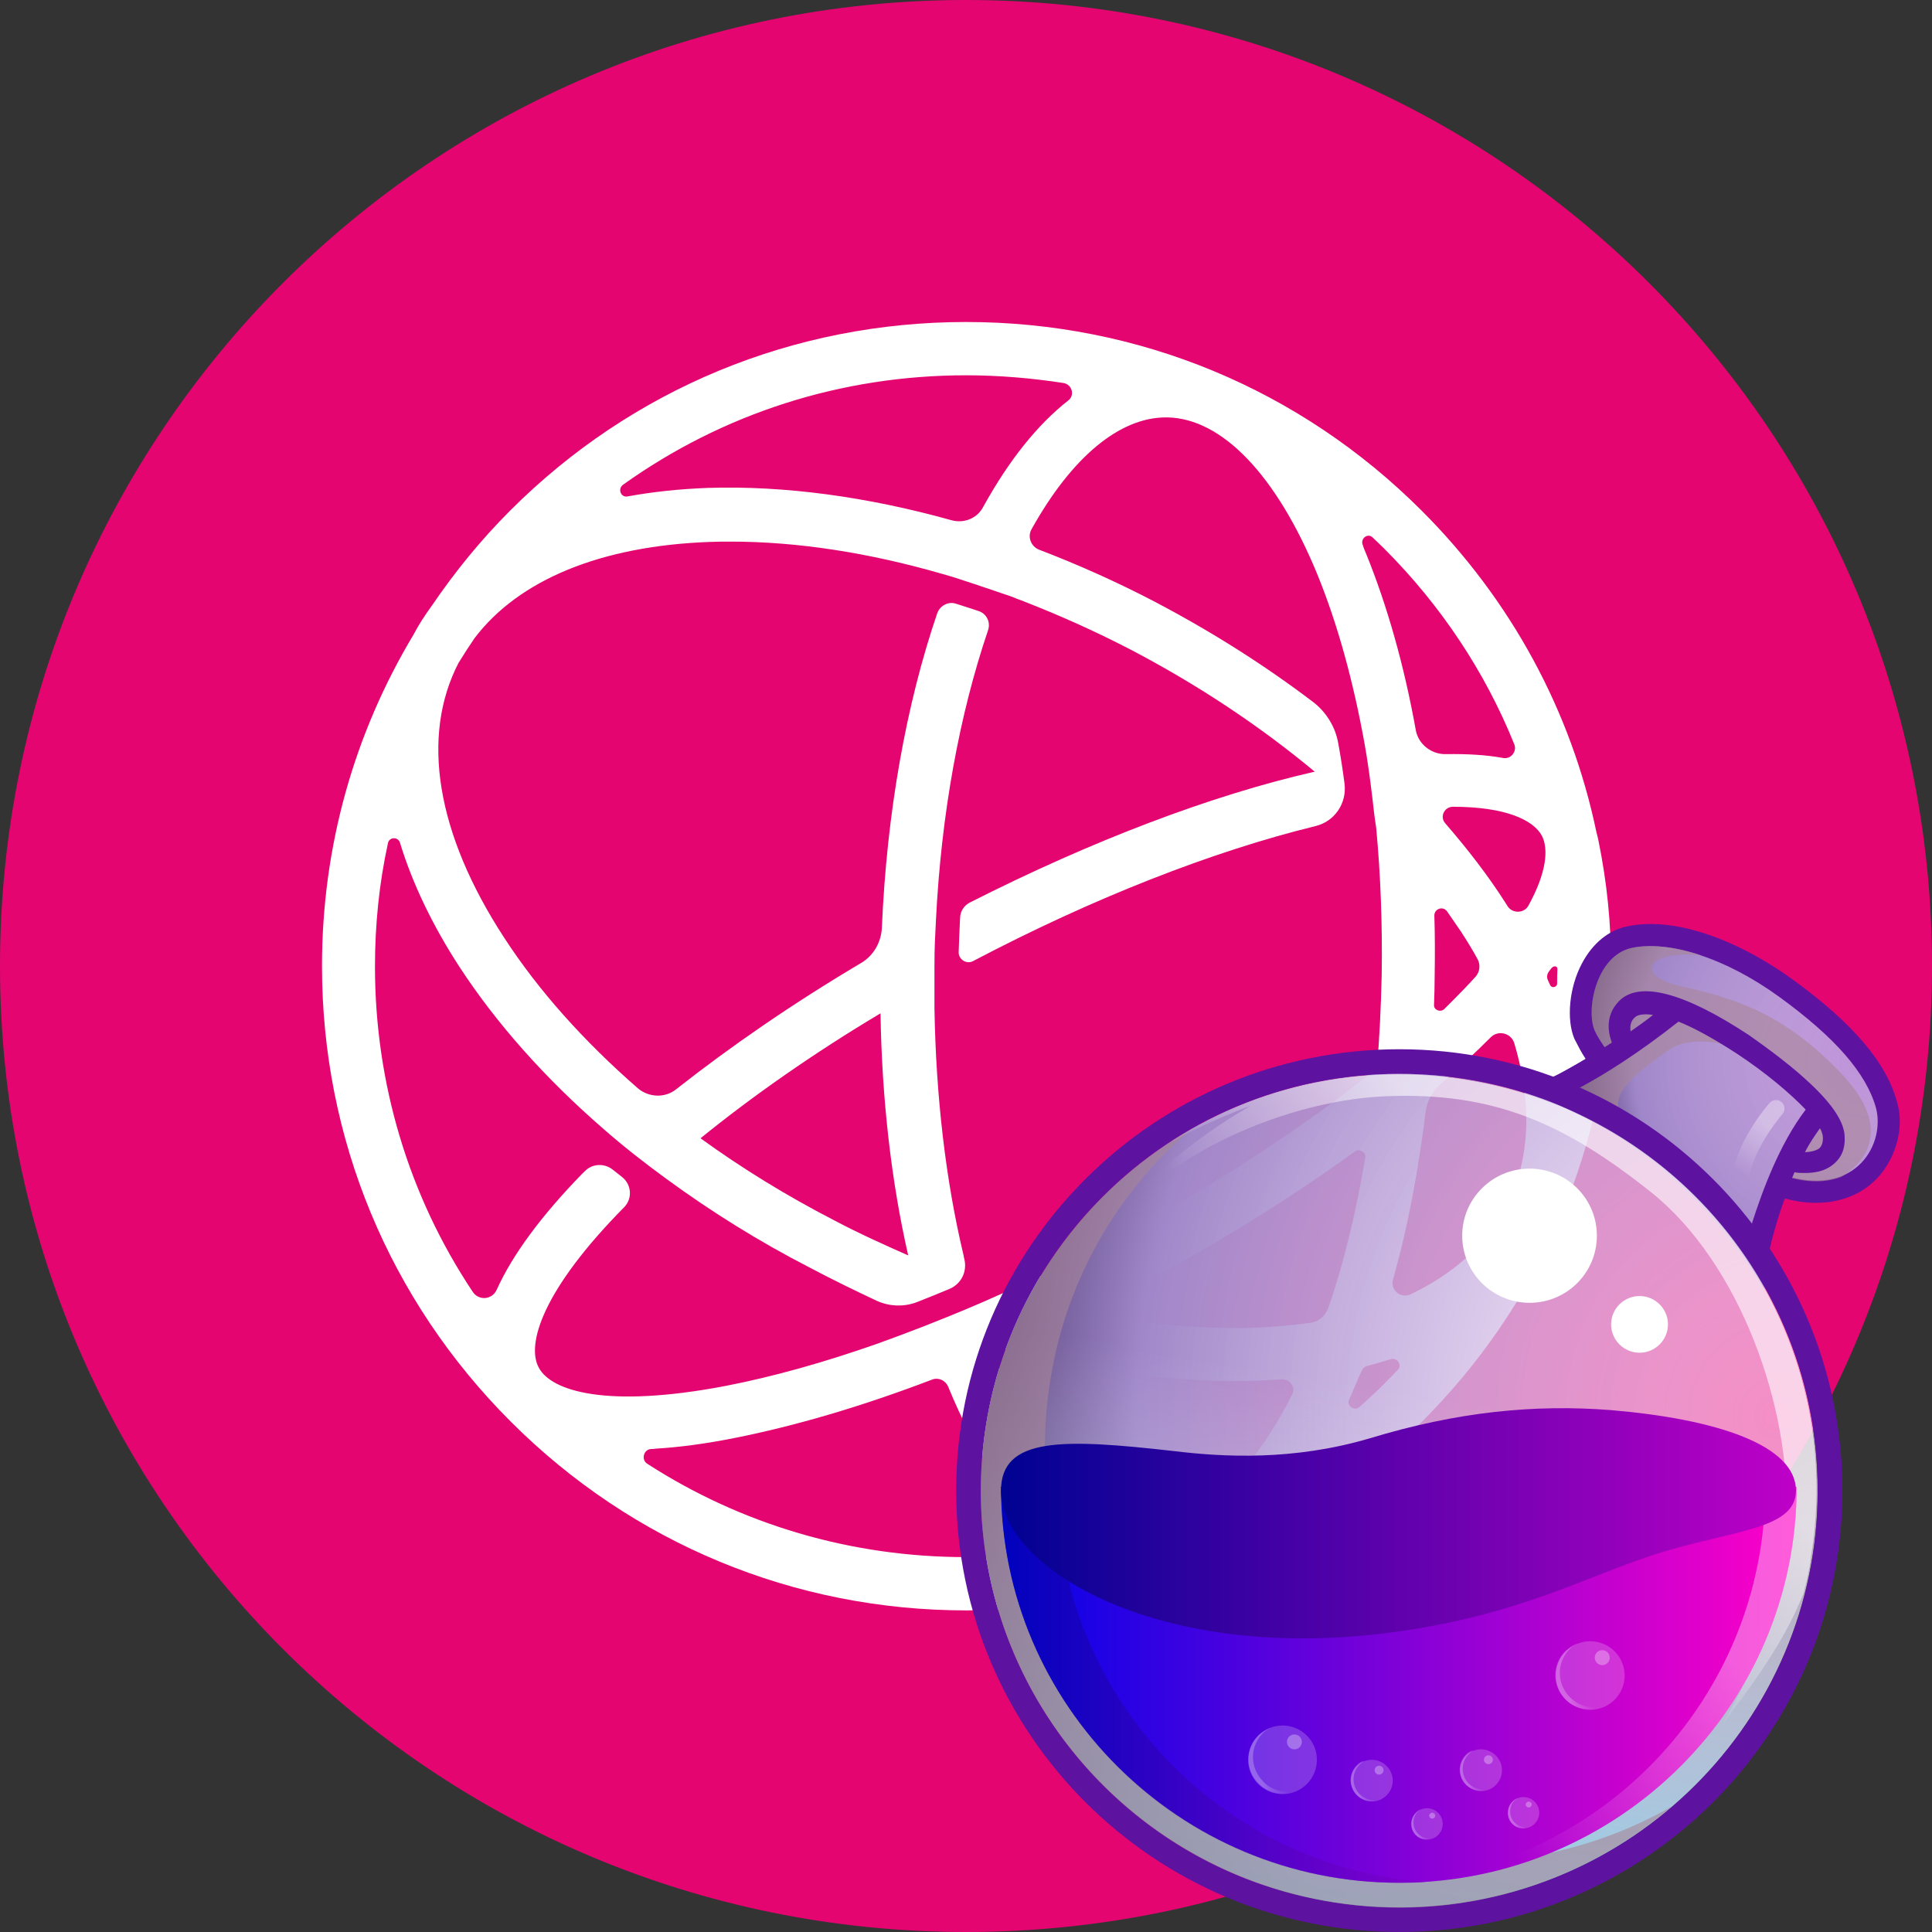 <svg width="24" height="24" viewBox="0 0 24 24" fill="none" xmlns="http://www.w3.org/2000/svg">
<rect x="0" y="0" width="24" height="24" fill="#333333" stroke="none"/>
<path d="M24 12C24 5.373 18.627 0 12 0C5.373 0 0 5.373 0 12C0 18.627 5.373 24 12 24C18.627 24 24 18.627 24 12Z" fill="#E50571"/>
<path d="M19.831 10.336C19.517 8.832 18.772 7.455 17.661 6.344C16.149 4.832 14.14 4 12.001 4C9.861 4 7.852 4.828 6.34 6.34C5.97 6.71 5.648 7.107 5.364 7.525C5.282 7.638 5.203 7.756 5.138 7.882C4.397 9.116 4 10.523 4 12C4 14.14 4.833 16.148 6.345 17.66C7.857 19.172 9.866 20.005 12.005 20.005C14.145 20.005 16.153 19.172 17.665 17.66C18.376 16.95 18.942 16.122 19.339 15.229C19.387 15.133 19.426 15.029 19.465 14.924C19.827 14.009 20.014 13.02 20.014 12.005C20.014 11.469 19.962 10.959 19.857 10.445C19.853 10.418 19.835 10.353 19.831 10.336ZM17.055 6.68C17.099 6.723 17.147 6.767 17.195 6.815C17.901 7.521 18.45 8.349 18.811 9.246C18.846 9.333 18.772 9.434 18.672 9.416C18.463 9.377 18.223 9.364 17.962 9.368C17.779 9.373 17.617 9.242 17.587 9.068C17.443 8.266 17.234 7.53 16.973 6.885C16.959 6.85 16.942 6.815 16.929 6.771C16.894 6.689 16.994 6.614 17.055 6.68ZM17.818 11.373C17.818 11.29 17.922 11.251 17.975 11.32C18.031 11.403 18.092 11.49 18.149 11.573C18.223 11.687 18.293 11.8 18.354 11.913C18.393 11.983 18.384 12.07 18.332 12.131C18.249 12.223 18.153 12.323 18.053 12.423C18.018 12.458 17.979 12.497 17.94 12.536C17.892 12.58 17.809 12.545 17.814 12.484C17.818 12.362 17.822 12.244 17.822 12.118C17.826 11.861 17.826 11.617 17.818 11.373ZM7.739 6.022C8.977 5.137 10.449 4.662 12.001 4.662C12.41 4.662 12.816 4.697 13.212 4.758C13.317 4.776 13.356 4.911 13.269 4.976C12.885 5.277 12.532 5.721 12.214 6.296C12.14 6.44 11.975 6.506 11.818 6.462C10.772 6.17 9.744 6.031 8.794 6.061C8.441 6.074 8.114 6.109 7.8 6.166C7.713 6.187 7.669 6.074 7.739 6.022ZM6.693 16.989C6.536 16.702 6.737 16.026 7.752 14.998C7.857 14.893 7.848 14.719 7.73 14.623C7.691 14.593 7.652 14.562 7.608 14.527C7.508 14.449 7.36 14.454 7.269 14.545C7.247 14.567 7.234 14.58 7.229 14.584C6.724 15.103 6.367 15.586 6.17 16.022C6.114 16.148 5.944 16.162 5.87 16.044C5.081 14.859 4.658 13.464 4.658 12.005C4.658 11.486 4.711 10.967 4.82 10.471C4.837 10.397 4.942 10.392 4.968 10.466C5.12 10.967 5.369 11.49 5.709 12.013C6.17 12.719 6.776 13.399 7.499 14.026C7.743 14.24 8.005 14.445 8.279 14.645C8.833 15.05 9.425 15.421 10.062 15.748C10.341 15.896 10.619 16.031 10.898 16.162C11.055 16.231 11.234 16.236 11.391 16.175C11.526 16.122 11.656 16.07 11.791 16.013C11.94 15.952 12.018 15.796 11.979 15.639C11.975 15.621 11.97 15.604 11.97 15.595C11.748 14.667 11.626 13.617 11.608 12.523C11.608 12.51 11.608 12.262 11.608 12.005C11.608 11.748 11.617 11.63 11.626 11.443C11.691 10.118 11.918 8.876 12.275 7.826C12.306 7.73 12.258 7.625 12.158 7.591C12.066 7.56 11.97 7.53 11.874 7.499C11.783 7.469 11.678 7.521 11.643 7.617C11.255 8.754 11.016 10.1 10.955 11.525C10.946 11.708 10.85 11.874 10.693 11.965C9.848 12.466 9.077 12.998 8.401 13.53C8.262 13.643 8.062 13.634 7.926 13.521C7.255 12.937 6.689 12.305 6.262 11.647C5.421 10.357 5.221 9.146 5.7 8.227L5.704 8.222C5.765 8.122 5.831 8.022 5.896 7.926C6.445 7.203 7.465 6.78 8.82 6.732C8.903 6.728 8.994 6.728 9.077 6.728C9.909 6.728 10.798 6.867 11.704 7.129C11.722 7.133 11.852 7.172 11.879 7.181C12.11 7.255 12.502 7.39 12.554 7.407C12.576 7.416 12.698 7.464 12.715 7.469C13.16 7.643 13.6 7.839 14.036 8.065C14.881 8.506 15.652 9.02 16.332 9.586C15.046 9.878 13.552 10.449 12.049 11.211C11.979 11.246 11.931 11.316 11.927 11.395C11.922 11.486 11.914 11.673 11.909 11.826C11.905 11.917 12.005 11.983 12.088 11.939C13.578 11.155 15.064 10.575 16.341 10.262C16.58 10.205 16.733 9.978 16.702 9.734C16.68 9.564 16.654 9.394 16.624 9.233C16.589 9.028 16.471 8.841 16.31 8.719C15.713 8.266 15.055 7.848 14.349 7.477C13.874 7.229 13.395 7.015 12.907 6.828C12.807 6.789 12.759 6.667 12.816 6.571C13.312 5.682 13.905 5.185 14.484 5.185C14.489 5.185 14.498 5.185 14.502 5.185C15.182 5.198 15.857 5.904 16.362 7.129C16.615 7.747 16.811 8.462 16.951 9.238C16.99 9.455 17.02 9.678 17.047 9.904C17.06 10.022 17.081 10.201 17.095 10.279C17.151 10.867 17.173 11.482 17.164 12.105C17.155 12.501 17.138 12.893 17.103 13.273C16.192 14.005 15.068 14.741 13.831 15.395C13.495 15.569 13.16 15.739 12.829 15.896C12.759 15.931 12.471 16.057 12.454 16.066C12.14 16.209 11.831 16.336 11.521 16.458C11.504 16.467 11.155 16.597 11.133 16.606C11.107 16.615 10.929 16.68 10.907 16.689C10.24 16.924 9.6 17.103 9.016 17.216C7.539 17.499 6.846 17.281 6.693 16.989ZM8.702 14.14C9.347 13.617 10.105 13.085 10.938 12.588C10.955 13.652 11.072 14.676 11.282 15.595C10.977 15.46 10.667 15.321 10.362 15.159C9.77 14.854 9.212 14.51 8.702 14.14ZM12.946 19.282C12.637 19.321 12.319 19.343 12.001 19.343C10.571 19.343 9.208 18.937 8.04 18.183C7.961 18.131 7.996 18.005 8.088 18C8.105 18 8.127 18 8.14 17.996C8.436 17.979 8.763 17.935 9.116 17.865C9.866 17.717 10.702 17.473 11.578 17.138C11.656 17.107 11.744 17.146 11.778 17.225C12.118 18.053 12.532 18.676 13.007 19.072C13.09 19.142 13.051 19.268 12.946 19.282ZM16.053 17.321C15.53 18.353 14.885 18.928 14.258 18.915C13.578 18.902 12.903 18.197 12.397 16.972C12.367 16.898 12.402 16.806 12.476 16.772C12.48 16.767 12.484 16.767 12.493 16.763C12.524 16.75 12.563 16.745 12.598 16.754C13.534 17.016 14.463 17.155 15.33 17.155C15.421 17.155 15.517 17.155 15.609 17.151C15.713 17.146 15.822 17.142 15.927 17.133C16.027 17.133 16.097 17.233 16.053 17.321ZM16.28 16.432C16.062 16.462 15.831 16.484 15.591 16.493C15.003 16.515 14.38 16.462 13.744 16.345C13.665 16.331 13.652 16.223 13.722 16.188C13.861 16.118 14.001 16.044 14.14 15.97C15.116 15.451 16.031 14.885 16.829 14.305C16.885 14.262 16.973 14.314 16.959 14.384C16.846 15.05 16.698 15.678 16.502 16.244C16.463 16.349 16.38 16.419 16.28 16.432ZM17.365 17.016C17.312 17.072 17.251 17.133 17.195 17.19C17.099 17.286 16.99 17.386 16.89 17.477C16.824 17.534 16.724 17.464 16.759 17.386C16.768 17.364 16.781 17.342 16.79 17.316C16.833 17.22 16.872 17.12 16.92 17.02C16.929 16.998 16.951 16.981 16.973 16.972C17.073 16.946 17.177 16.915 17.273 16.885C17.36 16.859 17.421 16.959 17.365 17.016ZM18.837 14.689C18.807 14.763 18.781 14.837 18.746 14.911C18.737 14.924 18.694 15.016 18.689 15.029C18.445 15.477 18.044 15.83 17.521 16.079C17.399 16.135 17.269 16.026 17.304 15.896C17.487 15.251 17.617 14.554 17.709 13.817C17.726 13.678 17.792 13.556 17.896 13.464C18.119 13.273 18.328 13.076 18.519 12.885C18.611 12.793 18.772 12.832 18.811 12.959C18.999 13.591 19.012 14.179 18.837 14.689ZM18.986 11.251C18.933 11.347 18.79 11.351 18.729 11.259C18.72 11.246 18.711 11.229 18.702 11.216C18.485 10.876 18.232 10.549 17.953 10.227C17.883 10.148 17.94 10.026 18.044 10.022H18.049C18.707 10.022 19.051 10.188 19.155 10.384C19.238 10.549 19.212 10.841 18.986 11.251ZM19.343 12.218C19.343 12.266 19.273 12.279 19.256 12.236C19.247 12.218 19.238 12.196 19.23 12.179C19.212 12.144 19.216 12.1 19.243 12.066C19.247 12.061 19.256 12.048 19.269 12.031C19.299 11.992 19.347 11.996 19.347 12.039C19.343 12.1 19.343 12.157 19.343 12.218Z" fill="white"/>
<path d="M23.566 13.692C23.436 13.201 23.017 12.71 22.264 12.164C21.66 11.728 21.018 11.478 20.507 11.478C20.404 11.478 20.311 11.488 20.219 11.506C19.986 11.552 19.782 11.719 19.651 11.969C19.493 12.265 19.456 12.664 19.558 12.905C19.596 12.979 19.642 13.071 19.698 13.155C19.205 13.451 18.926 13.534 18.889 13.544C20.172 13.97 21.241 14.859 21.911 16.017L21.92 15.905C21.948 15.6 22.041 15.248 22.171 14.887C22.301 14.924 22.431 14.942 22.562 14.942C22.906 14.942 23.203 14.803 23.389 14.553C23.575 14.303 23.649 13.97 23.566 13.692Z" fill="#5E12A0"/>
<path d="M22.227 14.618C23.073 14.85 23.417 14.201 23.305 13.766C23.185 13.331 22.794 12.886 22.106 12.386C21.418 11.886 20.721 11.682 20.274 11.775C19.828 11.867 19.698 12.543 19.809 12.803C19.856 12.905 19.958 13.053 20.098 13.22C19.921 13.34 19.754 13.432 19.614 13.516C20.47 13.896 21.213 14.488 21.771 15.229C21.836 14.979 21.929 14.757 22.013 14.562C22.078 14.572 22.153 14.59 22.227 14.618Z" fill="url(#paint0_radial_7159_8172)"/>
<path d="M17.382 23.694C20.253 23.694 22.58 21.376 22.58 18.517C22.58 15.658 20.253 13.339 17.382 13.339C14.512 13.339 12.185 15.658 12.185 18.517C12.185 21.376 14.512 23.694 17.382 23.694Z" fill="url(#paint1_radial_7159_8172)"/>
<path opacity="0.6" d="M22.878 13.34C22.172 12.599 21.576 12.404 20.861 12.247C20.303 12.117 20.451 11.802 21.13 11.867C20.805 11.756 20.498 11.728 20.275 11.774C19.828 11.867 19.698 12.543 19.81 12.802C19.856 12.904 19.959 13.053 20.098 13.219C19.847 13.386 19.633 13.506 19.456 13.599C19.54 13.636 19.642 13.682 19.763 13.747C20.079 13.914 20.424 14.192 20.424 14.192C19.903 13.747 20.014 13.543 20.73 13.043C20.954 12.886 21.363 12.904 21.744 13.099C22.125 13.293 22.571 13.784 22.571 13.784L22.144 14.599C22.172 14.608 22.2 14.618 22.227 14.627C22.497 14.701 22.711 14.683 22.878 14.618C23.073 14.497 23.585 14.09 22.878 13.34Z" fill="#A98698"/>
<path d="M20.851 12.691C21.037 12.765 21.278 12.895 21.576 13.089C21.929 13.321 22.236 13.58 22.431 13.784C22.106 14.21 21.892 14.794 21.762 15.201C21.827 15.294 21.901 15.386 21.966 15.479C22.031 15.248 22.143 14.905 22.292 14.562C22.329 14.571 22.375 14.571 22.422 14.571C22.534 14.571 22.664 14.553 22.766 14.47C22.84 14.414 22.924 14.312 22.915 14.127C22.915 13.951 22.775 13.729 22.487 13.46C22.282 13.265 22.003 13.053 21.725 12.858C20.925 12.33 20.367 12.182 20.116 12.432C19.949 12.599 19.967 12.802 20.023 12.951C19.726 13.145 19.474 13.284 19.307 13.377C19.419 13.414 19.521 13.46 19.633 13.506C19.93 13.349 20.358 13.08 20.851 12.691ZM22.608 14.016C22.636 14.062 22.645 14.108 22.645 14.136C22.645 14.22 22.617 14.247 22.599 14.266C22.561 14.294 22.487 14.312 22.422 14.312C22.478 14.201 22.543 14.108 22.608 14.016ZM20.311 12.636C20.339 12.608 20.414 12.589 20.535 12.608C20.442 12.682 20.349 12.747 20.256 12.812C20.246 12.747 20.256 12.682 20.311 12.636Z" fill="#5E12A0"/>
<path d="M17.383 13.034C14.342 13.034 11.878 15.488 11.878 18.517C11.878 21.546 14.342 24 17.383 24C20.423 24 22.887 21.546 22.887 18.517C22.887 15.488 20.414 13.034 17.383 13.034ZM17.383 23.694C14.509 23.694 12.185 21.379 12.185 18.517C12.185 15.655 14.509 13.34 17.383 13.34C20.256 13.34 22.58 15.655 22.58 18.517C22.58 21.379 20.246 23.694 17.383 23.694Z" fill="#5E12A0"/>
<path opacity="0.6" d="M17.382 23.694C20.253 23.694 22.58 21.376 22.58 18.517C22.58 15.658 20.253 13.339 17.382 13.339C14.512 13.339 12.185 15.658 12.185 18.517C12.185 21.376 14.512 23.694 17.382 23.694Z" fill="url(#paint2_linear_7159_8172)"/>
<path opacity="0.6" d="M17.345 23.064C14.509 22.611 12.585 19.953 13.05 17.128C13.254 15.877 13.886 14.812 14.779 14.043C13.477 14.794 12.51 16.1 12.25 17.693C11.794 20.517 13.719 23.176 16.546 23.629C18.126 23.889 19.651 23.398 20.776 22.435C19.781 23.009 18.573 23.259 17.345 23.064Z" fill="#A98698"/>
<path opacity="0.6" d="M18.21 13.414C16.899 13.201 15.625 13.497 14.584 14.155C14.565 14.174 14.547 14.192 14.547 14.192C14.946 13.951 15.532 13.738 15.532 13.738C14.026 14.609 13.561 15.6 13.561 15.6C14.147 14.47 15.867 13.673 17.215 13.618C18.563 13.562 19.447 13.96 20.525 14.822C21.604 15.693 22.255 17.471 22.19 18.878C22.134 20.286 21.39 21.425 21.39 21.425C21.901 20.768 22.208 20.286 22.403 19.795C22.441 19.647 22.478 19.499 22.496 19.342C22.961 16.526 21.046 13.868 18.21 13.414Z" fill="url(#paint3_linear_7159_8172)"/>
<path d="M22.319 18.47C22.319 21.184 20.106 23.388 17.382 23.388C14.658 23.388 12.435 21.184 12.435 18.47H22.319Z" fill="url(#paint4_linear_7159_8172)"/>
<g opacity="0.6">
<path opacity="0.6" d="M21.929 18.471C21.929 21.12 19.828 23.287 17.187 23.389C17.252 23.389 17.317 23.389 17.382 23.389C20.107 23.389 22.32 21.184 22.32 18.471H21.929Z" fill="url(#paint5_linear_7159_8172)"/>
</g>
<g opacity="0.7">
<path opacity="0.7" d="M13.134 18.471H12.437C12.437 21.184 14.65 23.389 17.374 23.389C17.495 23.389 17.607 23.389 17.718 23.38C15.161 23.194 13.134 21.064 13.134 18.471Z" fill="url(#paint6_linear_7159_8172)"/>
</g>
<path d="M22.31 18.517C22.31 17.952 21.324 17.628 20.013 17.517C19.065 17.443 18.107 17.535 17.01 17.869C16.061 18.147 15.206 18.101 14.583 18.026C13.198 17.869 12.435 17.85 12.435 18.517C12.435 19.48 14.406 20.684 17.363 20.268C18.86 20.055 19.632 19.619 20.515 19.323C21.473 19.008 22.31 19.017 22.31 18.517Z" fill="url(#paint7_linear_7159_8172)"/>
<path d="M19.001 16.184C19.463 16.184 19.837 15.811 19.837 15.35C19.837 14.89 19.463 14.517 19.001 14.517C18.539 14.517 18.164 14.89 18.164 15.35C18.164 15.811 18.539 16.184 19.001 16.184Z" fill="white"/>
<path d="M20.367 16.804C20.562 16.804 20.72 16.646 20.72 16.452C20.72 16.258 20.562 16.1 20.367 16.1C20.172 16.1 20.014 16.258 20.014 16.452C20.014 16.646 20.172 16.804 20.367 16.804Z" fill="white"/>
<g opacity="0.6">
<path opacity="0.6" d="M21.63 14.683C21.621 14.683 21.611 14.683 21.611 14.683C21.556 14.674 21.518 14.618 21.528 14.553C21.611 14.127 21.965 13.72 21.983 13.701C22.02 13.655 22.095 13.655 22.132 13.692C22.178 13.729 22.178 13.803 22.141 13.84C22.132 13.85 21.807 14.229 21.732 14.6C21.723 14.655 21.677 14.683 21.63 14.683Z" fill="url(#paint8_linear_7159_8172)"/>
</g>
<path opacity="0.2" d="M17.04 22.379C17.184 22.379 17.301 22.263 17.301 22.12C17.301 21.977 17.184 21.861 17.04 21.861C16.897 21.861 16.78 21.977 16.78 22.12C16.78 22.263 16.897 22.379 17.04 22.379Z" fill="white"/>
<g opacity="0.4">
<path opacity="0.6" d="M16.892 22.289C16.789 22.187 16.789 22.02 16.892 21.918C16.91 21.9 16.929 21.891 16.948 21.872C16.91 21.881 16.882 21.9 16.855 21.928C16.752 22.029 16.752 22.196 16.855 22.298C16.938 22.381 17.068 22.4 17.171 22.344C17.078 22.381 16.966 22.363 16.892 22.289Z" fill="url(#paint9_linear_7159_8172)"/>
</g>
<path opacity="0.3" d="M17.131 22.045C17.162 22.045 17.187 22.02 17.187 21.99C17.187 21.959 17.162 21.935 17.131 21.935C17.101 21.935 17.076 21.959 17.076 21.99C17.076 22.02 17.101 22.045 17.131 22.045Z" fill="white"/>
<path opacity="0.2" d="M18.398 22.25C18.541 22.25 18.658 22.134 18.658 21.991C18.658 21.848 18.541 21.731 18.398 21.731C18.254 21.731 18.137 21.848 18.137 21.991C18.137 22.134 18.254 22.25 18.398 22.25Z" fill="white"/>
<g opacity="0.4">
<path opacity="0.6" d="M18.247 22.158C18.145 22.056 18.145 21.89 18.247 21.788C18.266 21.769 18.284 21.76 18.303 21.742C18.266 21.751 18.238 21.769 18.21 21.797C18.108 21.899 18.108 22.066 18.21 22.168C18.294 22.251 18.424 22.27 18.526 22.214C18.433 22.251 18.322 22.232 18.247 22.158Z" fill="url(#paint10_linear_7159_8172)"/>
</g>
<path opacity="0.3" d="M18.49 21.915C18.52 21.915 18.545 21.89 18.545 21.86C18.545 21.829 18.52 21.805 18.49 21.805C18.459 21.805 18.434 21.829 18.434 21.86C18.434 21.89 18.459 21.915 18.49 21.915Z" fill="white"/>
<path opacity="0.2" d="M17.727 22.852C17.835 22.852 17.922 22.765 17.922 22.657C17.922 22.55 17.835 22.463 17.727 22.463C17.619 22.463 17.532 22.55 17.532 22.657C17.532 22.765 17.619 22.852 17.727 22.852Z" fill="white"/>
<g opacity="0.4">
<path opacity="0.6" d="M17.615 22.779C17.54 22.705 17.54 22.575 17.615 22.501C17.624 22.492 17.642 22.483 17.652 22.474C17.624 22.483 17.605 22.501 17.587 22.52C17.512 22.594 17.512 22.724 17.587 22.798C17.652 22.863 17.745 22.872 17.828 22.826C17.754 22.853 17.67 22.835 17.615 22.779Z" fill="url(#paint11_linear_7159_8172)"/>
</g>
<path opacity="0.3" d="M17.792 22.592C17.812 22.592 17.829 22.575 17.829 22.555C17.829 22.535 17.812 22.518 17.792 22.518C17.771 22.518 17.754 22.535 17.754 22.555C17.754 22.575 17.771 22.592 17.792 22.592Z" fill="white"/>
<path opacity="0.2" d="M18.925 22.713C19.033 22.713 19.121 22.626 19.121 22.518C19.121 22.411 19.033 22.324 18.925 22.324C18.818 22.324 18.73 22.411 18.73 22.518C18.73 22.626 18.818 22.713 18.925 22.713Z" fill="white"/>
<g opacity="0.4">
<path opacity="0.6" d="M18.816 22.641C18.741 22.567 18.741 22.437 18.816 22.363C18.825 22.354 18.844 22.344 18.853 22.335C18.825 22.344 18.806 22.363 18.788 22.381C18.714 22.455 18.714 22.585 18.788 22.659C18.853 22.724 18.946 22.733 19.03 22.687C18.955 22.715 18.872 22.696 18.816 22.641Z" fill="url(#paint12_linear_7159_8172)"/>
</g>
<path opacity="0.3" d="M18.99 22.453C19.011 22.453 19.027 22.437 19.027 22.416C19.027 22.396 19.011 22.38 18.99 22.38C18.97 22.38 18.953 22.396 18.953 22.416C18.953 22.437 18.97 22.453 18.99 22.453Z" fill="white"/>
<path opacity="0.2" d="M15.932 22.287C16.168 22.287 16.359 22.096 16.359 21.861C16.359 21.626 16.168 21.435 15.932 21.435C15.696 21.435 15.504 21.626 15.504 21.861C15.504 22.096 15.696 22.287 15.932 22.287Z" fill="white"/>
<g opacity="0.4">
<path opacity="0.6" d="M15.691 22.129C15.523 21.962 15.523 21.694 15.691 21.527C15.718 21.499 15.746 21.481 15.784 21.462C15.728 21.481 15.681 21.518 15.635 21.555C15.467 21.721 15.467 21.99 15.635 22.157C15.774 22.296 15.988 22.323 16.155 22.222C15.997 22.287 15.811 22.259 15.691 22.129Z" fill="url(#paint13_linear_7159_8172)"/>
</g>
<path opacity="0.3" d="M16.079 21.731C16.131 21.731 16.172 21.689 16.172 21.638C16.172 21.587 16.131 21.546 16.079 21.546C16.028 21.546 15.987 21.587 15.987 21.638C15.987 21.689 16.028 21.731 16.079 21.731Z" fill="white"/>
<path opacity="0.2" d="M19.755 21.24C19.991 21.24 20.182 21.049 20.182 20.814C20.182 20.579 19.991 20.388 19.755 20.388C19.518 20.388 19.327 20.579 19.327 20.814C19.327 21.049 19.518 21.24 19.755 21.24Z" fill="white"/>
<g opacity="0.4">
<path opacity="0.6" d="M19.502 21.083C19.335 20.916 19.335 20.648 19.502 20.481C19.53 20.453 19.558 20.435 19.595 20.416C19.539 20.435 19.493 20.472 19.446 20.509C19.279 20.675 19.279 20.944 19.446 21.111C19.586 21.25 19.799 21.277 19.967 21.176C19.809 21.241 19.632 21.213 19.502 21.083Z" fill="url(#paint14_linear_7159_8172)"/>
</g>
<path opacity="0.3" d="M19.904 20.685C19.955 20.685 19.997 20.643 19.997 20.592C19.997 20.541 19.955 20.499 19.904 20.499C19.852 20.499 19.811 20.541 19.811 20.592C19.811 20.643 19.852 20.685 19.904 20.685Z" fill="white"/>
<defs>
<radialGradient id="paint0_radial_7159_8172" cx="0" cy="0" r="1" gradientUnits="userSpaceOnUse" gradientTransform="translate(23.136 13.182) scale(4.156 4.139)">
<stop stop-color="#FFEAFF" stop-opacity="0.6"/>
<stop offset="0.681" stop-color="#A087C9"/>
<stop offset="1" stop-color="#10002F"/>
</radialGradient>
<radialGradient id="paint1_radial_7159_8172" cx="0" cy="0" r="1" gradientUnits="userSpaceOnUse" gradientTransform="translate(22.048 17.597) scale(11.639 12.33)">
<stop stop-color="#FFEAFF" stop-opacity="0.6"/>
<stop offset="0.681" stop-color="#A087C9"/>
<stop offset="1" stop-color="#10002F"/>
</radialGradient>
<linearGradient id="paint2_linear_7159_8172" x1="16.549" y1="23.621" x2="18.199" y2="13.402" gradientUnits="userSpaceOnUse">
<stop stop-color="#81FFFF"/>
<stop offset="0.62" stop-color="white" stop-opacity="0"/>
</linearGradient>
<linearGradient id="paint3_linear_7159_8172" x1="21.046" y1="15.001" x2="16.763" y2="18.946" gradientUnits="userSpaceOnUse">
<stop offset="0.289" stop-color="white"/>
<stop offset="0.78" stop-color="white" stop-opacity="0"/>
</linearGradient>
<linearGradient id="paint4_linear_7159_8172" x1="12.44" y1="20.926" x2="22.317" y2="20.926" gradientUnits="userSpaceOnUse">
<stop stop-color="#0002E9"/>
<stop offset="0.995" stop-color="#FF00C7"/>
</linearGradient>
<linearGradient id="paint5_linear_7159_8172" x1="22.785" y1="18.902" x2="17.428" y2="23.984" gradientUnits="userSpaceOnUse">
<stop offset="0.289" stop-color="white"/>
<stop offset="0.78" stop-color="white" stop-opacity="0"/>
</linearGradient>
<linearGradient id="paint6_linear_7159_8172" x1="12.441" y1="20.927" x2="17.726" y2="20.927" gradientUnits="userSpaceOnUse">
<stop stop-color="#000292"/>
<stop offset="0.995" stop-color="#7D00C7"/>
</linearGradient>
<linearGradient id="paint7_linear_7159_8172" x1="12.446" y1="18.926" x2="22.31" y2="18.926" gradientUnits="userSpaceOnUse">
<stop stop-color="#000292"/>
<stop offset="0.995" stop-color="#BE00C7"/>
</linearGradient>
<linearGradient id="paint8_linear_7159_8172" x1="22.147" y1="13.656" x2="21.442" y2="14.806" gradientUnits="userSpaceOnUse">
<stop offset="0.289" stop-color="white"/>
<stop offset="0.78" stop-color="white" stop-opacity="0"/>
</linearGradient>
<linearGradient id="paint9_linear_7159_8172" x1="16.778" y1="22.13" x2="17.171" y2="22.13" gradientUnits="userSpaceOnUse">
<stop offset="0.289" stop-color="white"/>
<stop offset="0.78" stop-color="white" stop-opacity="0"/>
</linearGradient>
<linearGradient id="paint10_linear_7159_8172" x1="18.132" y1="21.998" x2="18.525" y2="21.998" gradientUnits="userSpaceOnUse">
<stop offset="0.289" stop-color="white"/>
<stop offset="0.78" stop-color="white" stop-opacity="0"/>
</linearGradient>
<linearGradient id="paint11_linear_7159_8172" x1="17.526" y1="22.661" x2="17.821" y2="22.661" gradientUnits="userSpaceOnUse">
<stop offset="0.289" stop-color="white"/>
<stop offset="0.78" stop-color="white" stop-opacity="0"/>
</linearGradient>
<linearGradient id="paint12_linear_7159_8172" x1="18.727" y1="22.522" x2="19.022" y2="22.522" gradientUnits="userSpaceOnUse">
<stop offset="0.289" stop-color="white"/>
<stop offset="0.78" stop-color="white" stop-opacity="0"/>
</linearGradient>
<linearGradient id="paint13_linear_7159_8172" x1="15.505" y1="21.871" x2="16.147" y2="21.871" gradientUnits="userSpaceOnUse">
<stop offset="0.289" stop-color="white"/>
<stop offset="0.78" stop-color="white" stop-opacity="0"/>
</linearGradient>
<linearGradient id="paint14_linear_7159_8172" x1="19.32" y1="20.825" x2="19.962" y2="20.825" gradientUnits="userSpaceOnUse">
<stop offset="0.289" stop-color="white"/>
<stop offset="0.78" stop-color="white" stop-opacity="0"/>
</linearGradient>
</defs>
</svg>
